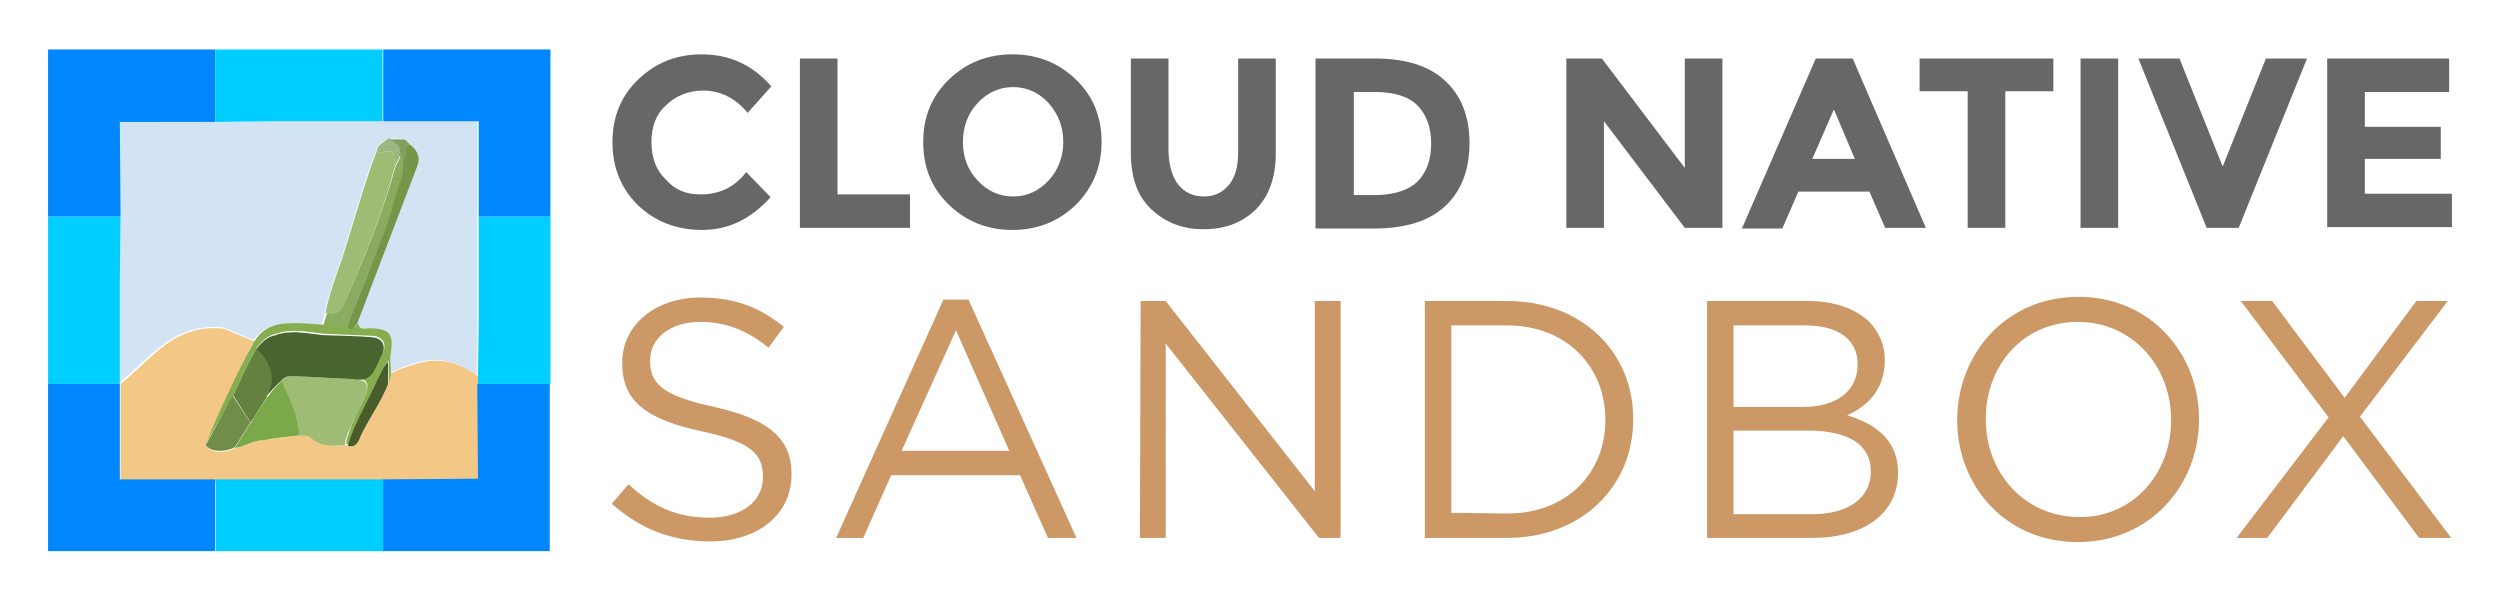 <?xml version="1.0" encoding="utf-8"?>
<!-- Generator: Adobe Illustrator 26.1.0, SVG Export Plug-In . SVG Version: 6.00 Build 0)  -->
<svg version="1.1" id="Layer_1" xmlns="http://www.w3.org/2000/svg" xmlns:xlink="http://www.w3.org/1999/xlink" x="0px" y="0px"
	 viewBox="0 0 358.8 85.8" style="enable-background:new 0 0 358.8 85.8;" xml:space="preserve">
<style type="text/css">
	.st0{fill:#666766;}
	.st1{fill:#CB9866;}
	.st2{fill:#D2E4F4;}
	.st3{fill:#F3C887;}
	.st4{fill:#9DB57F;}
	.st5{fill:#829F60;}
	.st6{fill:#9FBC75;}
	.st7{fill:#86AE4F;}
	.st8{fill:#89AC5F;}
	.st9{fill:#708E48;}
	.st10{fill:#739648;}
	.st11{fill:#485D2A;}
	.st12{fill:#49652F;}
	.st13{fill:#648140;}
	.st14{fill:#7BA848;}
	.st15{fill:#0086FF;}
	.st16{fill:#00CEFF;}
</style>
<path id="XMLID_207_" class="st0" d="M100.6,27.9c2.7,0,4.9-1.1,6.5-3.2l3.5,3.6c-2.8,3.1-6,4.7-9.8,4.7c-3.7,0-6.8-1.2-9.3-3.6
	c-2.4-2.4-3.6-5.4-3.6-9c0-3.6,1.2-6.6,3.7-9s5.5-3.6,9.1-3.6c4,0,7.3,1.5,10,4.6l-3.4,3.8c-1.7-2.1-3.9-3.2-6.4-3.2
	c-2,0-3.8,0.7-5.2,2c-1.5,1.3-2.2,3.1-2.2,5.4s0.7,4.1,2.1,5.4C96.9,27.3,98.5,27.9,100.6,27.9z"/>
<path id="XMLID_205_" class="st0" d="M114.8,32.8V8.4h5.4v19.5h10.4v4.8h-15.8V32.8z"/>
<path id="XMLID_157_" class="st0" d="M154.4,29.4c-2.5,2.4-5.5,3.6-9.1,3.6s-6.6-1.2-9.1-3.6c-2.5-2.4-3.7-5.4-3.7-9
	c0-3.6,1.2-6.6,3.7-9s5.5-3.6,9.1-3.6s6.6,1.2,9.1,3.6s3.7,5.4,3.7,9C158.1,24,156.8,27,154.4,29.4z M152.6,20.4
	c0-2.2-0.7-4-2.1-5.6c-1.4-1.5-3.1-2.3-5.1-2.3s-3.7,0.8-5.1,2.3c-1.4,1.5-2.1,3.4-2.1,5.6s0.7,4,2.1,5.5c1.4,1.5,3.1,2.3,5.1,2.3
	s3.7-0.8,5.1-2.3C151.8,24.5,152.6,22.6,152.6,20.4z"/>
<path id="XMLID_155_" class="st0" d="M169.1,26.5c0.9,1.1,2.1,1.7,3.7,1.7c1.5,0,2.7-0.6,3.6-1.7c0.9-1.1,1.3-2.7,1.3-4.6V8.4h5.4
	V22c0,3.5-1,6.2-2.9,8.1c-2,1.9-4.4,2.8-7.5,2.8c-3,0-5.5-1-7.5-2.9c-2-1.9-2.9-4.6-2.9-8.1V8.4h5.4v13.4
	C167.8,23.8,168.2,25.3,169.1,26.5z"/>
<path id="XMLID_151_" class="st0" d="M207.4,11.6c2.3,2.1,3.5,5.1,3.5,8.9s-1.1,6.8-3.4,9s-5.7,3.3-10.4,3.3h-8.3V8.4h8.6
	C201.8,8.4,205.2,9.5,207.4,11.6L207.4,11.6z M203.4,26.1c1.3-1.3,2-3.1,2-5.5c0-2.4-0.7-4.2-2-5.5s-3.4-1.9-6.1-1.9h-3V28h3.4
	C200.2,27.9,202.1,27.3,203.4,26.1L203.4,26.1z"/>
<path id="XMLID_103_" class="st0" d="M241.8,8.4h5.4v24.3h-5.4l-11.6-15.3v15.3h-5.4V8.4h5.1l11.9,15.7L241.8,8.4L241.8,8.4z"/>
<path id="XMLID_100_" class="st0" d="M270.6,32.8l-2.3-5.3h-10.2l-2.3,5.3h-5.8l10.6-24.4h5.3l10.5,24.3h-5.8V32.8z M263.2,15.7
	l-3.1,7.1h6.1L263.2,15.7z"/>
<path id="XMLID_98_" class="st0" d="M287.8,13.1v19.6h-5.4V13.1h-6.9V8.4h19.2v4.7H287.8z"/>
<path id="XMLID_96_" class="st0" d="M298.6,8.4h5.4v24.3h-5.4V8.4z"/>
<path id="XMLID_94_" class="st0" d="M319,23.9l6.2-15.5h5.9l-9.8,24.3h-4.6l-9.8-24.3h5.9L319,23.9z"/>
<path id="XMLID_12_" class="st0" d="M351.5,8.4v4.8h-12.1v5h10.9v4.6h-10.9v5h12.5v4.8H334V8.4H351.5z"/>
<path class="st1" d="M87.8,72.3l2.4-2.8c3.5,3.2,6.9,4.8,11.7,4.8c4.6,0,7.6-2.4,7.6-5.8v-0.1c0-3.2-1.7-5-8.8-6.5
	c-7.8-1.7-11.4-4.2-11.4-9.8V52c0-5.3,4.7-9.3,11.2-9.3c5,0,8.5,1.4,12,4.2l-2.2,3c-3.2-2.6-6.3-3.7-9.8-3.7c-4.4,0-7.2,2.4-7.2,5.5
	v0.1c0,3.2,1.7,5,9.2,6.6c7.6,1.7,11.1,4.4,11.1,9.6v0.1c0,5.8-4.9,9.6-11.6,9.6C96.3,77.7,91.9,75.9,87.8,72.3z M135.4,43h3.6
	l15.5,34.2h-4.1l-4-9h-18.5l-4,9H120L135.4,43z M144.9,64.8l-7.7-17.4l-7.8,17.3h15.5L144.9,64.8z M163.7,43.2h3.6l21.4,27.3V43.2
	h3.7v34h-3.1l-22-27.9v27.9h-3.7L163.7,43.2L163.7,43.2z M204.5,43.2h11.8c10.7,0,18.1,7.3,18.1,16.9v0.1c0,9.6-7.4,17-18.1,17
	h-11.8V43.2z M216.3,73.7c8.6,0,14.1-5.8,14.1-13.4v-0.1c0-7.5-5.5-13.5-14.1-13.5h-8v26.9L216.3,73.7L216.3,73.7z M244.9,43.2h14.5
	c3.9,0,6.9,1.1,8.9,3c1.4,1.5,2.2,3.3,2.2,5.4v0.1c0,4.4-2.7,6.7-5.4,7.9c4,1.2,7.3,3.5,7.3,8.2v0.1c0,5.8-4.9,9.3-12.3,9.3h-15.1
	v-34H244.9z M258.8,58.4c4.6,0,7.8-2.1,7.8-6.1v-0.1c0-3.4-2.7-5.5-7.5-5.5h-10.3v11.7H258.8L258.8,58.4z M260.1,73.8
	c5.1,0,8.4-2.3,8.4-6.1v-0.1c0-3.7-3.1-5.8-9-5.8h-10.7v12C248.8,73.8,260.1,73.8,260.1,73.8z M280.9,60.3c0-9.5,7-17.7,17.4-17.7
	c10.3,0,17.3,8.1,17.3,17.5v0.1c0,9.4-7,17.6-17.4,17.6S280.9,69.7,280.9,60.3z M311.6,60.3c0-7.8-5.6-14.1-13.4-14.1
	S285,52.4,285,60.1v0.1c0,7.7,5.6,14,13.4,14C306.1,74.3,311.6,68,311.6,60.3z M334.2,59.9l-12.6-16.7h4.5l10.4,13.9l10.3-13.9h4.5
	l-12.6,16.6l13.1,17.4h-4.6l-10.9-14.6l-10.9,14.6H321C321,77.2,334.2,59.9,334.2,59.9z"/>
<path class="st2" d="M18.8,68.6c-0.1,0.1-0.2,0.2-0.3,0.2h15c0-0.1,0-0.1,0.1-0.2H18.8z M50.5,68.6c0,0.1-0.1,0.1-0.1,0.2H55
	l0.1,0.1h13.6v-0.3C68.7,68.6,50.5,68.6,50.5,68.6z M30.9,17.5l-13.7-0.1V31l0.1,0.1l-0.1,9v14.8c1.8-1.5,3.5-3.3,5.4-4.8
	c2.8-2.4,6-3.5,9.5-3.1l4.3,1.8c1.1-1.6,2.8-2.3,4.8-2.3c1.6,0,3.3,0.2,4.9,0.2c0.2-0.6,0.4-1.1,0.5-1.7c0.5-2.9,1.6-5.5,2.5-8.2
	c1.6-5.1,3-10.3,4.9-15.2c0.1-0.9,1-1.1,1.5-1.7h2.5l0.7,0.7c1,0.8,1.7,1.7,1.1,3.1l-8.7,22.8c0.2,1.1,1.1,0.7,1.7,0.7
	c2.8,0.1,3.4,0.8,3,3.5c-0.1,0.9,0,1.9,0,2.8c1.5-0.6,2.9-1.2,4.5-1.6c3-0.7,5.7,0.2,8.1,2l0.1-7.9V17.4H40L30.9,17.5z"/>
<path class="st3" d="M35.9,60.6C36,60.6,36,60.6,35.9,60.6C36,60.6,36,60.6,35.9,60.6z M60.5,52c-1.5,0.4-3,0.9-4.5,1.6
	c0,0.5-0.1,1-0.3,1.5c-1,2.6-2.7,4.9-3.9,7.4c-0.3,0.7-0.7,1.8-1.8,1.5c-0.1,0-0.2,0-0.3-0.1c-1.7,0.1-3.5,0.2-4.9-1.1
	c-0.5-0.5-1.2-0.2-1.8-0.3c-1.7,0.2-3.3,0.3-5,0.7c-1.4-0.1-2.9,1-4.2,1.1c-0.9,0.5-3.1,1-4.1-0.2h-0.1c0,0-0.1,0-0.1-0.1l0.3-0.5
	c1.5-3.9,4.5-10.2,6.2-13.7c0.1-0.3,0.3-0.6,0.5-0.8l-4.3-1.8c-3.5-0.5-6.7,0.7-9.5,3.1c-1.8,1.5-3.5,3.3-5.4,4.8v13.8h1.2
	c0.1-0.1-0.4,0.5-0.3,0.4c4.9,0,9.4-0.1,14.3-0.1c0,0.1,1-0.4,1-0.3h17c0-0.1-0.4,0.7-0.3,0.6c5.8,0,12.1,0.2,17.9,0.2
	c0.3,0,0.8-0.3,1.1-0.3l-0.5-14.2l-0.1-0.1V54C66.2,52.2,63.5,51.3,60.5,52z"/>
<path class="st4" d="M56.7,23.7C56.7,23.8,56.7,23.8,56.7,23.7c0.3-0.4,0.5-0.9,0.7-1.3c0.2-1.2-0.6-1.9-1.4-2.5h-0.4
	c-0.5,0.6-1.4,0.8-1.5,1.7l0.2,0.4C56.5,21.4,56.5,21.5,56.7,23.7z"/>
<path class="st5" d="M57.4,22.4l0.4,0.4c0.9-0.4-0.1-1.8,1-2.1L58.1,20H56C56.8,20.5,57.6,21.2,57.4,22.4z"/>
<path class="st6" d="M47.1,44.9c2.1,0.4,2.3-1.2,2.8-2.5c2.7-6.1,5.1-12.2,6.8-18.6v-0.1c-0.1-2.2-0.3-2.3-2.4-1.7
	c0,0-0.1-0.3-0.2-0.4c-1.9,5-3.3,10.2-4.9,15.2c-0.9,2.7-2,5.4-2.5,8.2C46.8,45,46.9,44.9,47.1,44.9z"/>
<path class="st7" d="M29.4,64.1C29.5,64.1,29.5,64.1,29.4,64.1C29.5,64.1,29.5,64.1,29.4,64.1C29.4,64,29.4,64.1,29.4,64.1z
	 M29.7,63.4l3.8-6.7c1.1-2.3,2.1-4.6,3.3-6.7c0.7-1,1.6-1.9,2.9-2.1c0.2-0.1,0.4-0.1,0.6-0.2c2.1-0.5,4.1,0,6.2,0.2
	c2.3,0.1,4.7,0.2,7,0.3c1.4,0.1,2,1.1,1.5,2.4l-0.3,0.6c-0.9,2.1-1.4,3.1-3.1,3.1c1.3,0.3,1.4,1.1,0.7,2.7s-1.6,3.3-2.2,5
	c-0.2,0.6-0.4,1.1-0.4,1.7c0.1,0,0.2,0.1,0.3,0.1c1-3.3,2.8-6.1,4.3-9.6c0.8-1.3,0.8-1.7,1.5-2.5v3.2c0.2-0.5,0.3-1,0.3-1.5
	c0-0.9-0.2-1.9,0-2.8c0.4-2.7-0.2-3.4-3-3.5c-0.6,0-1.5,0.4-1.7-0.7c-0.4,0.4-0.7,1.1-1.3,0.3c-1.2,0.3-2.5,0.1-3.7-0.1
	c-1.6-0.1-3.3-0.3-4.9-0.2c-2,0-3.7,0.7-4.8,2.3c-0.2,0.3-0.4,0.5-0.5,0.8C34.2,53.2,31.2,59.5,29.7,63.4z"/>
<path class="st8" d="M50,46.9c0.9-3.2,2.4-6.2,3.6-9.3c1.1-3.1,2.4-6.1,3.2-9.2c0.5-1.9,1.3-3.6,1.1-5.6l-0.4-0.4
	c-0.2,0.5-0.4,0.9-0.7,1.4c-1.8,6.4-4.2,12.6-6.9,18.6c-0.6,1.3-0.8,2.9-2.8,2.5c-0.1,0-0.2,0.2-0.2,0.2c-0.2,0.6-0.4,1.1-0.5,1.7
	C47.4,46.9,48.6,47.2,50,46.9z"/>
<path class="st9" d="M35.9,60.6c-0.1-0.1-0.1-0.2-0.2-0.3l-2.3-3.5v-0.1l-3.6,6.7l-0.3,0.5c0,0,0.1,0,0.1,0.1c1,1.1,3.2,0.7,4.1,0.2
	l2-3.2C35.8,60.9,35.9,60.8,35.9,60.6z"/>
<path class="st10" d="M57.8,22.8c0.3,2-0.6,3.8-1.1,5.6c-0.8,3.2-2.1,6.2-3.2,9.2c-1.1,3.1-2.6,6.1-3.6,9.3c0.7,0.8,0.9,0,1.3-0.3
	l8.7-22.8c0.5-1.4-0.1-2.3-1.1-3.1C57.6,21,58.7,22.4,57.8,22.8z"/>
<path class="st11" d="M55.7,51.9c-0.7,0.8-0.8,1.2-1.5,2.5c-1.5,3.4-3.3,6.2-4.3,9.6H50c1.1,0.3,1.5-0.7,1.8-1.5
	c1.2-2.5,2.9-4.8,3.9-7.4C55.7,55.1,55.7,51.9,55.7,51.9z"/>
<path class="st6" d="M52.2,57.2c0.8-1.7,0.6-2.5-0.7-2.7c-0.3,0-0.6,0-0.9-0.1c-2.8-0.1-5.5-0.3-8.3-0.4c-0.8,0-1.6-0.1-2,0.7
	c1.2,2.5,2.4,4.9,2.5,7.8c0.6,0.1,1.3-0.1,1.8,0.3c1.4,1.4,3.2,1.2,4.9,1.1c0-0.6,0.2-1.1,0.4-1.7C50.7,60.5,51.5,58.9,52.2,57.2z"
	/>
<path class="st12" d="M38.2,56.9c0.9-1,1.3-1.5,2.1-2.2c0.5-0.8,1.3-0.7,2-0.7c2.8,0.1,5.5,0.3,8.3,0.4c0.3,0.1,0.6,0.1,0.9,0.1
	c1.7,0,2.2-1,3.1-3.1l0.3-0.6c0.5-1.3-0.1-2.3-1.5-2.4c-2.3-0.2-4.7-0.2-7-0.3c-2.1-0.2-4.1-0.7-6.2-0.2c-0.2,0-0.4,0.1-0.6,0.2
	c-1.3,0.2-2.1,1.1-2.9,2.1C38.6,52,39.7,54.2,38.2,56.9z"/>
<path class="st13" d="M35.8,60.4c0,0.1,0.1,0.2,0.2,0.2c0.9-1.3,1.4-2.3,2.3-3.6v-0.2c1.5-2.7,0.4-4.9-1.5-6.8
	c-1.2,2.1-2.2,4.4-3.3,6.7v0.1L35.8,60.4z"/>
<path class="st14" d="M40.4,54.7c-0.8,0.7-1.2,1.2-2,2.3l-0.1,0.1c-0.9,1.2-1.5,2.3-2.3,3.6c-0.1,0.1-0.2,0.2-0.3,0.4l-2,3.2
	c1.3-0.1,2.8-1.2,4.2-1.1c1.6-0.4,3.3-0.5,5-0.7C42.8,59.6,41.5,57.1,40.4,54.7z"/>
<path class="st15" d="M30.9,68.8H17.2V55.1H6.9v24h24V68.8z M68.5,55.1L68.5,55.1l0.1,13.6l-13.7,0.1v10.3h24v-24L68.5,55.1z
	 M17.3,31.1l-0.1-13.6h13.7V7.1h-24v24H17.3z"/>
<path class="st15" d="M55,7.1v10.3h13.7v13.7H79v-24L55,7.1z"/>
<path class="st16" d="M30.9,17.5l9-0.1h15V7.1h-24V17.5z M55,68.8h-24v10.3h24V68.8z M68.7,31.1v15L68.6,54v1.1H79v-24H68.7z
	 M17.2,55.1v-15l0.1-9H6.9v24H17.2z"/>
</svg>
